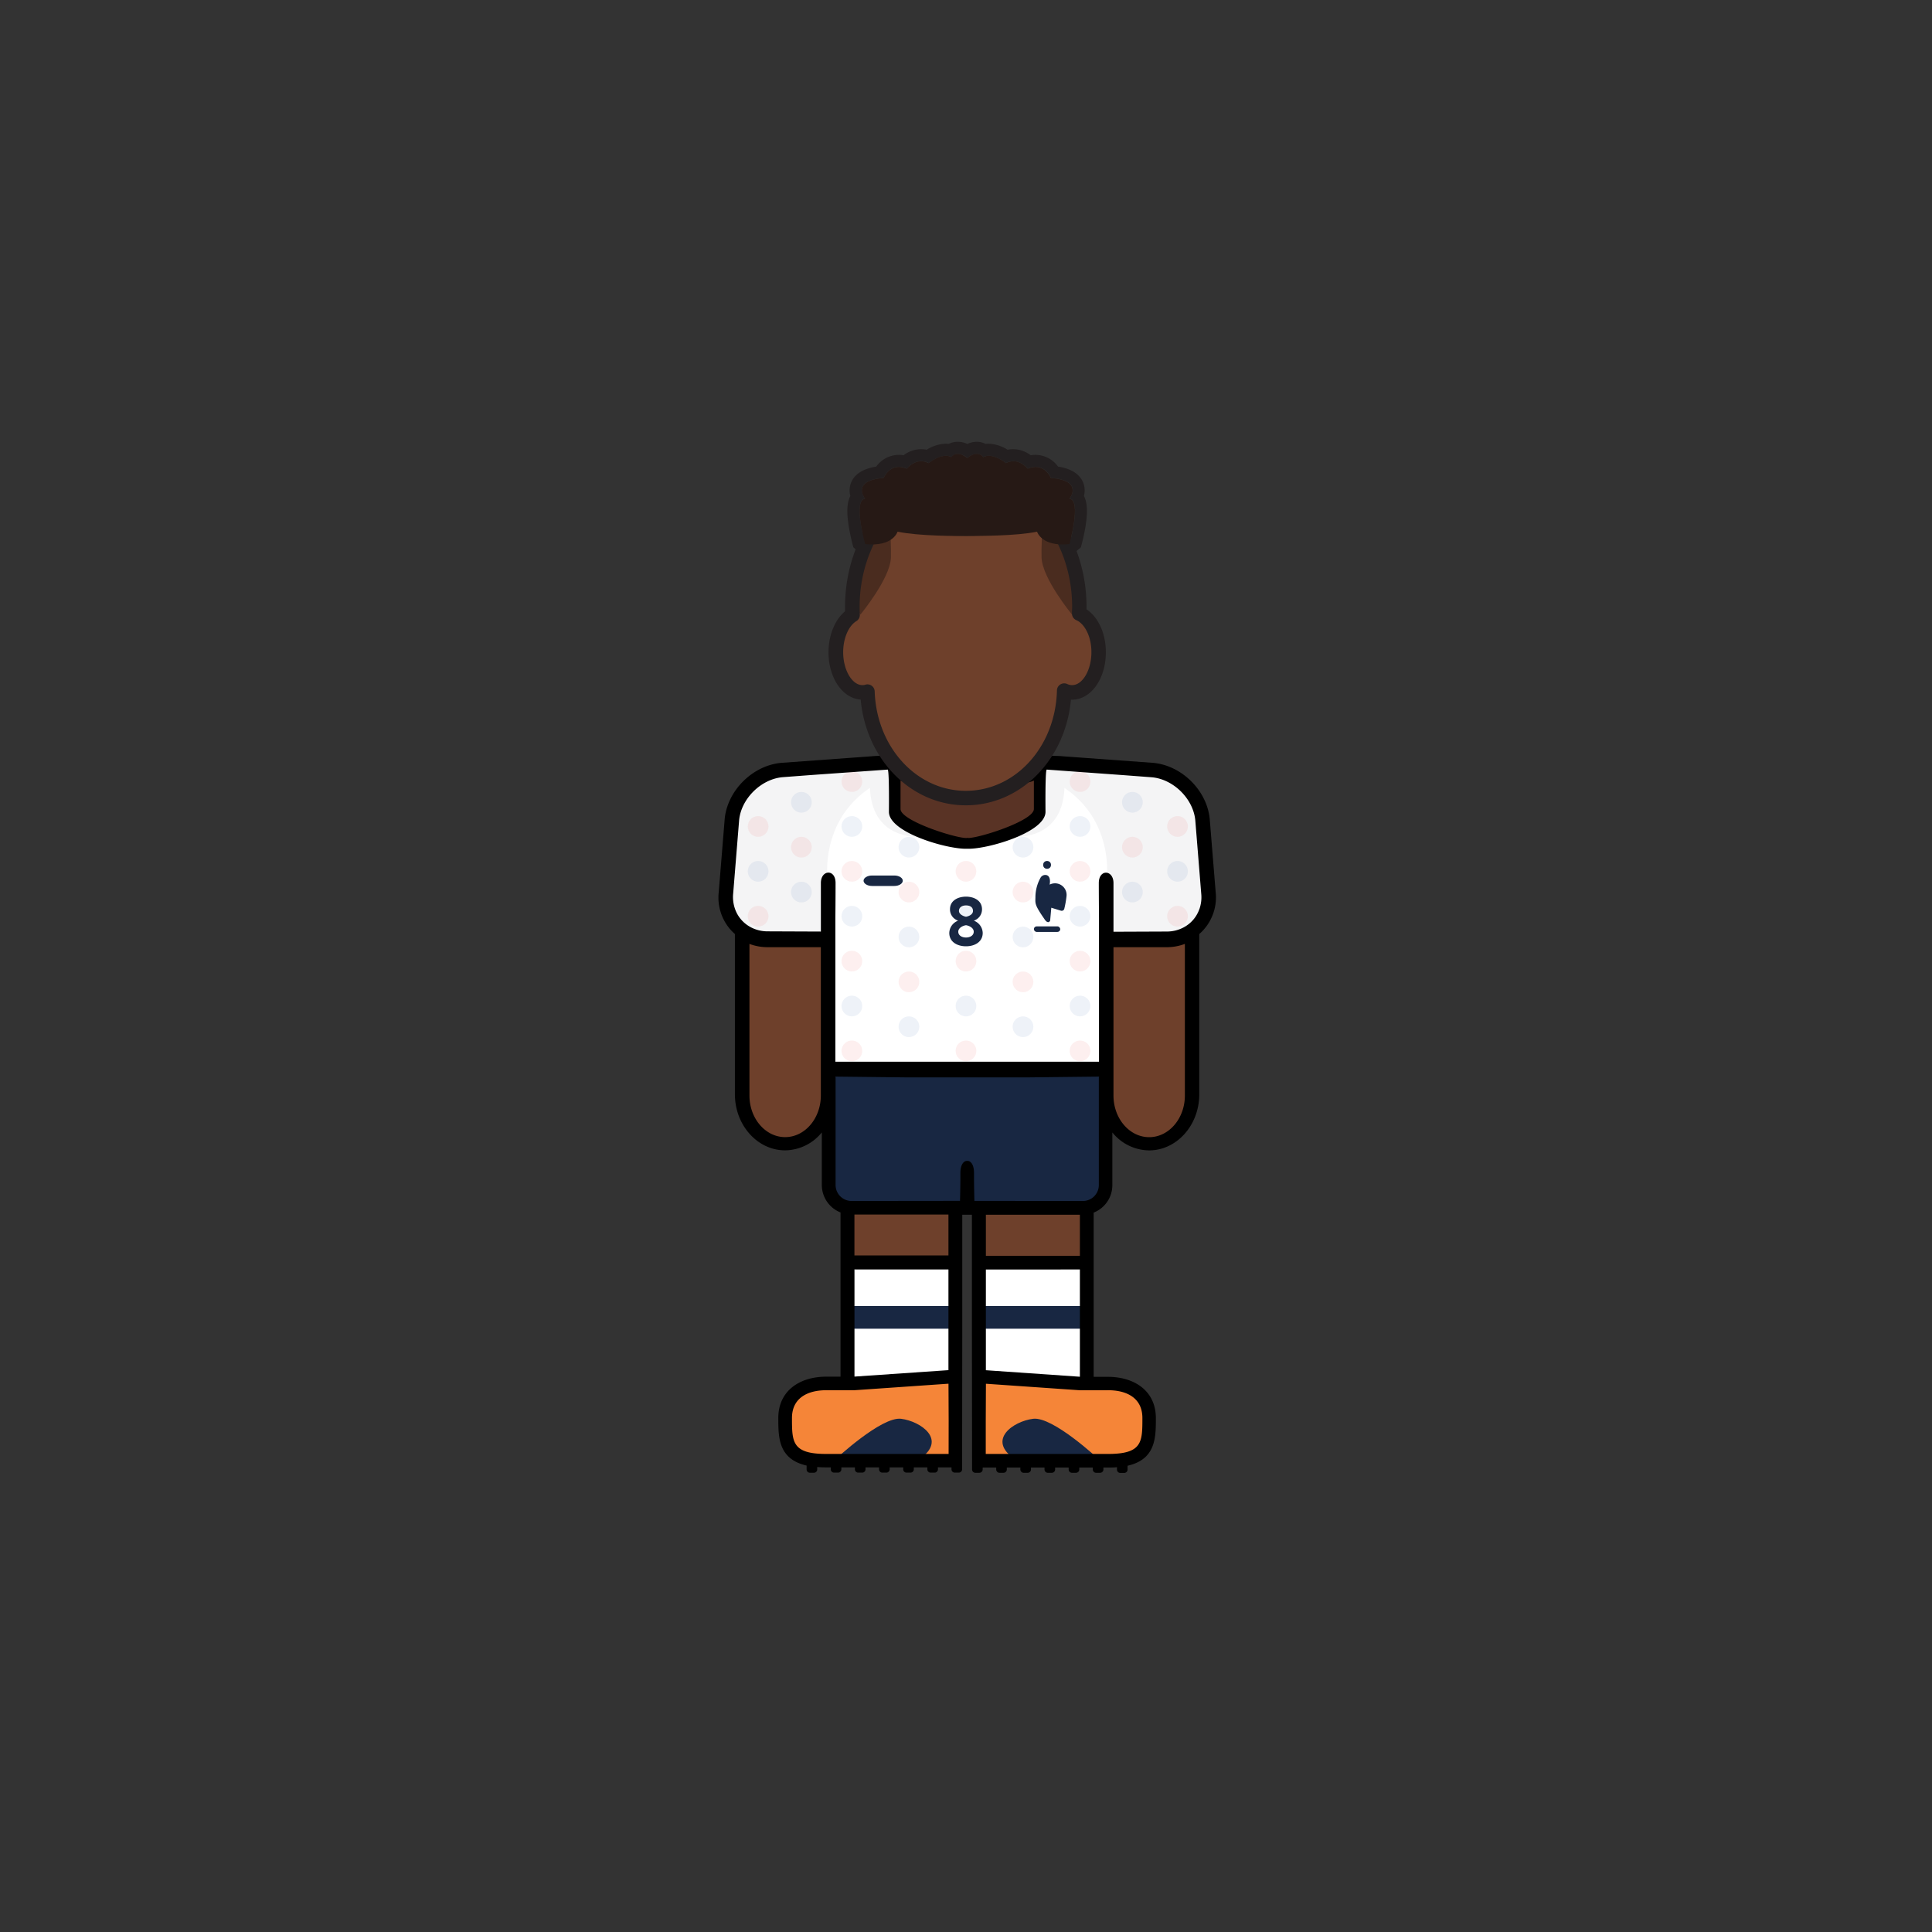 <svg id="player" xmlns="http://www.w3.org/2000/svg" viewBox="0 0 800 800"><rect x="0" y="0" width="800" height="800" fill="#333333" stroke="none"/><defs><style>.cls-1{fill:#6e402b}.cls-2{fill:#f58538}.cls-3{fill:#182742}.cls-4{fill:#fff}.cls-5{fill:#f4f4f5}.cls-7{fill:#e62f30}.cls-8{fill:#2357a5}.cls-10{fill:#231f20}</style></defs><g id="skin"><path id="arm-left" class="cls-1" d="M306.43 383h36.78v72.38a18.39 18.39 0 01-18.39 18.39 18.39 18.39 0 01-18.39-18.39V383z"/><path id="arm-right" class="cls-1" d="M457.69 383h36.78v72.38a18.39 18.39 0 01-18.39 18.39 18.39 18.39 0 01-18.39-18.39V383z"/><path id="leg-left" class="cls-1" d="M350.38 492.97h45.67v45.67h-45.67z"/><path id="leg-right" class="cls-1" d="M405.28 492.97h45.67v45.67h-45.67z"/></g><g id="boots"><path id="left" class="cls-2" d="M395.83 570.99H373l-22.83 1.98h-12.5l-7.5 2.52-5.25 8.5v9.83l1.91 4.17 3.84 4.06 6.33 1.94h58.83v-33z"/><path id="right" class="cls-2" d="M405.11 571.22h22.83l22.83 1.97h12.5l7.5 2.53 5.25 8.5v9.83l-1.91 4.17-3.84 4.05-6.33 1.95h-58.83v-33z"/><path class="cls-3" d="M346 604.22s19-17.75 27.13-16.73 19.38 8.75 7.53 16.73zm108.92 0s-18.92-17.75-27.13-16.73-19.38 8.75-7.54 16.73z"/></g><g id="socks"><g id="socks-2" data-name="socks"><path id="left-2" data-name="left" class="cls-4" d="M350.38 522.95h45.67v48.04h-45.67z"/><path id="right-2" data-name="right" class="cls-4" d="M404.88 522.95h45.67v48.04h-45.67z"/></g><path class="cls-3" d="M351.46 540.8h44.52v9.39h-44.52zm53.99 0h44.52v9.39h-44.52z"/></g><g id="shorts"><path id="shorts-2" data-name="shorts" class="cls-3" d="M342.17 443.49h116.49v47a9.95 9.95 0 01-9.95 9.95h-96.6a9.95 9.95 0 01-9.95-9.95v-47h.01z"/></g><g id="shirt"><path id="shirt-2" data-name="shirt" class="cls-4" d="M370 315.75l-48.29 2.99-11.36 6.25-6.83 10.1-3.31 40.73 5.17 7.67 7.66 4.67h29.5l.17 54h114.83v-53.5l29.34-.17 7.01-4 6.99-10.5-3.4-37.33-6.83-11.84-9.77-6.08-49.84-2.99-1 21.24-6.5 6.5-11.16 3.48-11.88 2.02-15.46-3.17-11-5.66-3.66-3.84-.38-20.57z"/><path class="cls-5" d="M369.89 321.25c-32 12.45-27.15 43.71-27.15 43.71l-.2 23.2s1.76 1.2-19.48.83-22.85-13.17-22.85-13.17 1.84-22.72 2-35.77 17.91-21.31 17.91-21.31l48.57-3.36zm61.17 0c32 12.45 27.15 43.71 27.15 43.71l.2 23.2s-1.75 1.2 19.48.83 22.85-13.17 22.85-13.17-1.84-22.72-2-35.77-17.91-21.31-17.91-21.31l-48.57-3.36z"/><path class="cls-5" d="M361.16 316.22s-7.47 29.54 19.34 30.38l-10.15-10.53 1.14-20.69zm78.68 0s7.47 29.54-19.34 30.38l10.15-10.53-1.14-20.69z"/><g opacity=".08"><circle class="cls-7" cx="352.75" cy="435.15" r="4.29"/><circle class="cls-8" cx="376.37" cy="425.15" r="4.29"/><circle class="cls-7" cx="399.99" cy="435.15" r="4.29"/><circle class="cls-8" cx="423.6" cy="425.15" r="4.29"/><circle class="cls-7" cx="447.22" cy="435.15" r="4.29"/><circle class="cls-8" cx="352.75" cy="416.57" r="4.29"/><circle class="cls-7" cx="376.37" cy="406.57" r="4.29"/><circle class="cls-8" cx="399.99" cy="416.57" r="4.29"/><circle class="cls-7" cx="423.6" cy="406.57" r="4.29"/><circle class="cls-8" cx="447.22" cy="416.57" r="4.29"/><circle class="cls-7" cx="352.75" cy="397.98" r="4.29"/><circle class="cls-8" cx="376.37" cy="387.98" r="4.29"/><circle class="cls-7" cx="399.99" cy="397.98" r="4.29"/><circle class="cls-8" cx="423.6" cy="387.98" r="4.29"/><circle class="cls-7" cx="447.22" cy="397.98" r="4.29"/><circle class="cls-8" cx="352.75" cy="379.39" r="4.29"/><circle class="cls-7" cx="376.37" cy="369.39" r="4.29"/><circle class="cls-8" cx="399.99" cy="379.39" r="4.29"/><circle class="cls-7" cx="423.6" cy="369.39" r="4.29"/><circle class="cls-8" cx="447.22" cy="379.39" r="4.29"/><circle class="cls-7" cx="352.75" cy="360.8" r="4.29"/><circle class="cls-8" cx="376.37" cy="350.8" r="4.29"/><circle class="cls-7" cx="399.99" cy="360.8" r="4.29"/><circle class="cls-8" cx="423.6" cy="350.8" r="4.29"/><circle class="cls-7" cx="447.22" cy="360.8" r="4.29"/><circle class="cls-8" cx="352.75" cy="342.21" r="4.29"/><circle class="cls-8" cx="447.22" cy="342.21" r="4.29"/><circle class="cls-7" cx="352.75" cy="323.63" r="4.29"/><circle class="cls-8" cx="331.84" cy="369.39" r="4.29"/><circle class="cls-7" cx="331.84" cy="350.8" r="4.29"/><circle class="cls-8" cx="331.84" cy="332.21" r="4.29"/><circle class="cls-7" cx="313.92" cy="379.39" r="4.29"/><circle class="cls-8" cx="313.92" cy="360.8" r="4.29"/><circle class="cls-7" cx="313.92" cy="342.21" r="4.29"/><circle class="cls-7" cx="447.22" cy="323.63" r="4.29"/><circle class="cls-8" cx="468.9" cy="369.39" r="4.29"/><circle class="cls-7" cx="468.9" cy="350.8" r="4.29"/><circle class="cls-8" cx="468.9" cy="332.21" r="4.29"/><circle class="cls-7" cx="487.59" cy="379.39" r="4.29"/><circle class="cls-8" cx="487.59" cy="360.8" r="4.29"/><circle class="cls-7" cx="487.59" cy="342.21" r="4.29"/></g><g id="brand-nike"><path id="nike" class="cls-3" d="M373.82 364.69c0 1.2-1.57 2.17-3.49 2.17h-9.25c-1.92 0-3.5-1-3.5-2.17s1.58-2.16 3.5-2.16h9.25c1.92 0 3.49.97 3.49 2.16z"/></g><g id="crest-france-06"><g id="france-crest-2006"><rect class="cls-3" x="428.11" y="383.59" width="10.92" height="2.3" rx="1.15" ry="1.15"/><circle class="cls-3" cx="433.57" cy="358.13" r="1.62"/><path class="cls-3" d="M430.87 363.44a16.66 16.66 0 00-2.12 7.7c0 3-.64 3.13 3.84 9.6 1.49 2.15 2.25.5 2.25.5l.48-5.37 4 1.23a1.1 1.1 0 001.38-.79 41.1 41.1 0 00.93-5.26 4.8 4.8 0 00-7-4.74s.82-3.68-1.55-4a2.26 2.26 0 00-2.21 1.13z"/></g></g><path class="cls-3" d="M396.77 381.22a4.84 4.84 0 01-3.4-4.69c0-3.73 3.43-5.25 6.63-5.25s6.63 1.52 6.63 5.25a4.87 4.87 0 01-3.43 4.69 5.58 5.58 0 013.72 5.1c0 3.7-3.31 5.52-6.92 5.52s-6.92-1.79-6.92-5.52a5.57 5.57 0 013.69-5.1zm3.23 1.88c-1.09.15-3.2 1-3.2 2.71 0 1.47 1.39 2.39 3.2 2.39s3.2-.92 3.2-2.39c0-1.73-2.14-2.56-3.2-2.71zm0-8.18c-1.7 0-2.92.86-2.92 2.27s1.86 2.23 2.92 2.41c1.06-.18 2.89-.86 2.89-2.41s-1.21-2.27-2.89-2.27z"/></g><path id="neck" fill="#593325" d="M428.13 341.21l-27.59 8.62-28.6-9.62-1.92-23.62h61.04l-2.93 24.62z"/><path d="M503.38 369.38L500.91 339c-1.19-11.87-11.83-22.25-23.72-23.14l-37.14-2.7c-4.07-.45-20.52-.09-39.55.53-19-.62-35.48-1-39.55-.53l-37.14 2.7c-11.89.89-22.53 11.27-23.72 23.14l-2.47 30.36a20.14 20.14 0 005 15.74 18.65 18.65 0 001.69 1.64v66.36c0 12.81 9.32 23.23 20.78 23.23a19.8 19.8 0 0015.21-7.43v21.79a12.24 12.24 0 007.74 11.36v68h-5.93c-10.93 0-19.83 5.8-19.83 17.11 0 8.06 0 17 11.72 19.7v1.6a1.37 1.37 0 001.38 1.37h1.63a1.37 1.37 0 001.38-1.37v-1q1.72.15 3.72.15H344v.8a1.37 1.37 0 001.38 1.37h1.63a1.37 1.37 0 001.38-1.37v-.8H354v.8a1.37 1.37 0 001.38 1.37h1.63a1.37 1.37 0 001.38-1.37v-.8H364v.8a1.37 1.37 0 001.38 1.37h1.63a1.37 1.37 0 001.38-1.37v-.8H374v.8a1.37 1.37 0 001.38 1.37h1.63a1.37 1.37 0 001.38-1.37v-.8H384v.8a1.37 1.37 0 001.38 1.37h1.63a1.37 1.37 0 001.38-1.37v-.8H394v.8a1.37 1.37 0 001.38 1.37h1.63a1.37 1.37 0 001.38-1.37v-.81l.06-55.46V503h4v49.21l.06 54.67v1.6a1.37 1.37 0 001.38 1.37h1.63a1.37 1.37 0 001.38-1.37v-.8h5.61v.8a1.37 1.37 0 001.38 1.37h1.63a1.37 1.37 0 001.38-1.37v-.8h5.61v.8a1.37 1.37 0 001.38 1.37h1.63a1.37 1.37 0 001.38-1.37v-.8h5.61v.8a1.37 1.37 0 001.38 1.37h1.63a1.37 1.37 0 001.38-1.37v-.8h5.61v.8a1.37 1.37 0 001.38 1.37h1.63a1.37 1.37 0 001.38-1.37v-.8h5.61v.8a1.37 1.37 0 001.38 1.37h1.63a1.37 1.37 0 001.38-1.37v-.8h1.89c1.33 0 2.56 0 3.72-.15v1a1.37 1.37 0 001.38 1.37h1.63a1.37 1.37 0 001.38-1.37v-1.6c11.71-2.68 11.72-11.64 11.72-19.7 0-11.31-8.9-17.11-19.83-17.11h-5.93v-68a12.24 12.24 0 007.74-11.36v-21.84a19.8 19.8 0 0015.21 7.43c11.46 0 20.78-10.42 20.78-23.23v-66.36a18.65 18.65 0 001.69-1.64 20.14 20.14 0 005.1-15.74zM372.89 323.2c3.46 1.85 15.64 2.08 27.61 1.8 12 .28 24.15.05 27.61-1.8V335c0 4.81-22.42 12-27.23 12l-.38-.07-.38.07c-4.81 0-27.23-7.18-27.23-12zm-33 75.43v55c0 9.5-6.63 17.23-14.78 17.23s-14.78-7.73-14.78-17.23v-62.78a21.07 21.07 0 007.47 1.36h22.09zm52.91 203.42h-50.65c-14.21 0-14.21-5-14.21-14.89 0-8.22 6.37-11.5 14.21-11.5h11.67l38.93-2.7.07 15.37zm-38.74-76.4h38.67v41.7L354.08 570h-.26v-44.4zm-.26-5.74v-17h38.93v16.93h-38.91zm104.77 55.75h.26c7.84 0 14.21 3.28 14.21 11.5 0 9.91 0 14.89-14.21 14.89h-50.65v-13.7l.07-15.37 38.93 2.7h11.41zm-11.67-50h.26v44.4h-.26l-38.67-2.68v-41.7zm-38.67-5.74V503h38.93v17h-38.91zm46.84-73.78H455v44.58a6.6 6.6 0 01-6.58 6.58h-1.26l-43.68-.05s-.11-3.72-.16-8.75v-2.8c0-3.52-1.41-5.09-2.82-5-1.41-.08-2.82 1.49-2.82 5v2.79c-.05 5-.16 8.75-.16 8.75l-43.68.05h-1.26a6.6 6.6 0 01-6.58-6.58v-44.58h-.07v-.33l30.25.33h48.68l30.25-.33zm35.56 7.51c0 9.5-6.63 17.23-14.78 17.23s-14.78-7.73-14.78-17.23v-61.44h22.09a21.07 21.07 0 007.47-1.36zm6-77.21a13.55 13.55 0 01-2.76 4.66 13.85 13.85 0 01-3.24 2.63 14.72 14.72 0 01-7.47 2l-22.09.09v-20.15c0-5.56-6.08-5.93-6.08 0s.08 14.37.08 14.37v59.59H345.91V380s.08-8.45.08-14.37-6.08-5.54-6.08 0v20.11l-22.09-.09a14.72 14.72 0 01-7.47-2 13.85 13.85 0 01-3.24-2.63 13.55 13.55 0 01-2.76-4.66 14.79 14.79 0 01-.75-6.46l2.46-30.35c.9-8.95 9.23-17.08 18.2-17.75l11.12-.84 32.21-2.29c.68.55.49 17.49.49 17.49 0 8.43 23.34 15.29 31.77 15.29h1.3c8.43 0 31.77-6.86 31.77-15.29 0 0-.19-16.94.49-17.49l32.21 2.33 11.12.84c9 .67 17.3 8.8 18.2 17.75L497.4 370a14.79 14.79 0 01-.75 6.43z" id="border"/><g id="head"><path class="cls-10" d="M404.46 187.93a3.26 3.26 0 012.67 1.35 4.68 4.68 0 012.28-.55c3.44 0 7.12 3 7.12 3a6.58 6.58 0 013.06-.78c3.54 0 6 3.09 6 3.09a8.19 8.19 0 013.28-.74c4.46 0 6.31 4.57 6.31 4.57 13.82 1.15 7.67 8.63 7.67 8.63 5.18.39 0 18.74 0 18.74a27.66 27.66 0 01-2.9.16c-8.94 0-10.52-5.28-10.52-5.28-7.68 1.6-20.76 1.79-26.72 1.79h-4.32c-6 0-19-.19-26.72-1.79 0 0-1.58 5.28-10.52 5.28a27.66 27.66 0 01-2.9-.16s-5.18-18.35 0-18.74c0 0-6.15-7.48 7.67-8.63 0 0 1.85-4.57 6.31-4.57a8.19 8.19 0 013.28.74s2.41-3.09 6-3.09a6.58 6.58 0 013.06.78s3.68-3 7.12-3a4.68 4.68 0 012.28.55 3.24 3.24 0 012.67-1.35 6.47 6.47 0 013.95 1.73 6.47 6.47 0 013.95-1.73m0-5a9.64 9.64 0 00-4 .89 9.64 9.64 0 00-4-.89 8.28 8.28 0 00-3.7.87 10.24 10.24 0 00-1.25-.07 15.88 15.88 0 00-7.89 2.5 11 11 0 00-2.29-.24 12.25 12.25 0 00-7.26 2.51 12 12 0 00-2-.16 11.6 11.6 0 00-9.33 4.88c-3.42.53-8.45 2-10.35 6.49a8.75 8.75 0 00-.36 5.66c-1.46 2.77-1.62 6.9-.56 13.18.72 4.22 1.76 7.93 1.8 8.08l4.27 3.62a31.88 31.88 0 003.45.19c6.42 0 10.5-2.29 12.86-4.8 7.85 1.13 18.34 1.31 24.38 1.31h4.32c6 0 16.53-.18 24.38-1.31 2.36 2.51 6.44 4.8 12.86 4.8a31.88 31.88 0 003.45-.19l4.27-3.62c0-.15 1.08-3.86 1.8-8.08 1.06-6.28.9-10.41-.56-13.18a8.75 8.75 0 00-.36-5.66c-1.9-4.5-6.93-6-10.35-6.49a11.6 11.6 0 00-9.33-4.88 12 12 0 00-2 .16 12.25 12.25 0 00-7.26-2.51 11 11 0 00-2.29.24 15.88 15.88 0 00-7.89-2.5 10.24 10.24 0 00-1.25.07 8.28 8.28 0 00-3.7-.87z"/><path id="skin-2" data-name="skin" class="cls-1" d="M446.88 254.05c0-.91.08-1.81.08-2.73 0-30.51-21.06-55.25-47-55.25s-47 24.74-47 55.25c0 1.11 0 2.22.1 3.31-4.05 2.46-6.91 8.44-6.91 15.43 0 9.19 4.93 16.64 11 16.64a7.48 7.48 0 002.1-.32c.82 24.5 18.73 44.08 40.73 44.08S440 310.65 440.66 286a7.65 7.65 0 003.25.74c6.09 0 11-7.45 11-16.64.02-7.67-3.39-14.1-8.03-16.05z"/><path d="M443.86 230.34c-6.47-30.16-40.17-33.94-43.63-34.24h-.31c-3.46.3-37.16 4.08-43.64 34.24 0 0-5 17 0 24.14 0 0 12.36-14.94 12.63-23.61s-1.67-13.93 4.29-12.88 13 3.91 26.77 3.94h.21C414 221.9 421 219 427 218s4 4.2 4.29 12.88 12.62 23.61 12.62 23.61c4.95-7.15-.05-24.15-.05-24.15z" opacity=".5" fill="#261915"/><path class="cls-10" d="M399.92 333.46c-22.68 0-41.28-19-43.53-43.79-7.52-.49-13.32-8.93-13.32-19.61 0-7 2.64-13.45 6.84-16.92v-1.82c0-32.12 22.45-58.25 50-58.25s50 26.13 50 58.25v1c4.85 3.18 8 10 8 17.76 0 11-6.16 19.64-14 19.64h-.46c-2.25 24.79-20.78 43.74-43.53 43.74zm-40.73-50.08a3 3 0 013 2.9c.77 23.09 17.34 41.18 37.73 41.18 20.58 0 37.15-18.26 37.74-41.58a3 3 0 014.27-2.64 4.73 4.73 0 002 .46c4.35 0 8-6.25 8-13.64 0-7-3.13-11.94-6.22-13.25a3 3 0 01-1.83-2.89v-.18c0-.8.07-1.6.07-2.42 0-28.81-19.76-52.25-44-52.25s-44 23.44-44 52.25c0 .92 0 1.89.09 3.16a3 3 0 01-1.43 2.71c-3.27 2-5.47 7.16-5.47 12.87 0 7.39 3.67 13.64 8 13.64a4.69 4.69 0 001.25-.19 2.74 2.74 0 01.8-.13z"/><path d="M442.8 206.54s6.15-7.48-7.67-8.63c0 0-2.74-6.77-9.59-3.83 0 0-3.88-5-9-2.31 0 0-5.57-4.6-9.4-2.49 0 0-2.07-3.27-6.62.38-4.55-3.65-6.62-.38-6.62-.38-3.83-2.11-9.4 2.49-9.4 2.49-5.13-2.66-9 2.31-9 2.31-6.85-2.94-9.59 3.83-9.59 3.83-13.82 1.15-7.67 8.63-7.67 8.63-5.18.39 0 18.74 0 18.74 11.51 1.27 13.42-5.12 13.42-5.12 8.83 1.84 24.83 1.82 28.88 1.78s20.05.06 28.88-1.78c0 0 1.91 6.39 13.42 5.12-.04 0 5.16-18.35-.04-18.74z" fill="#261915"/></g></svg>